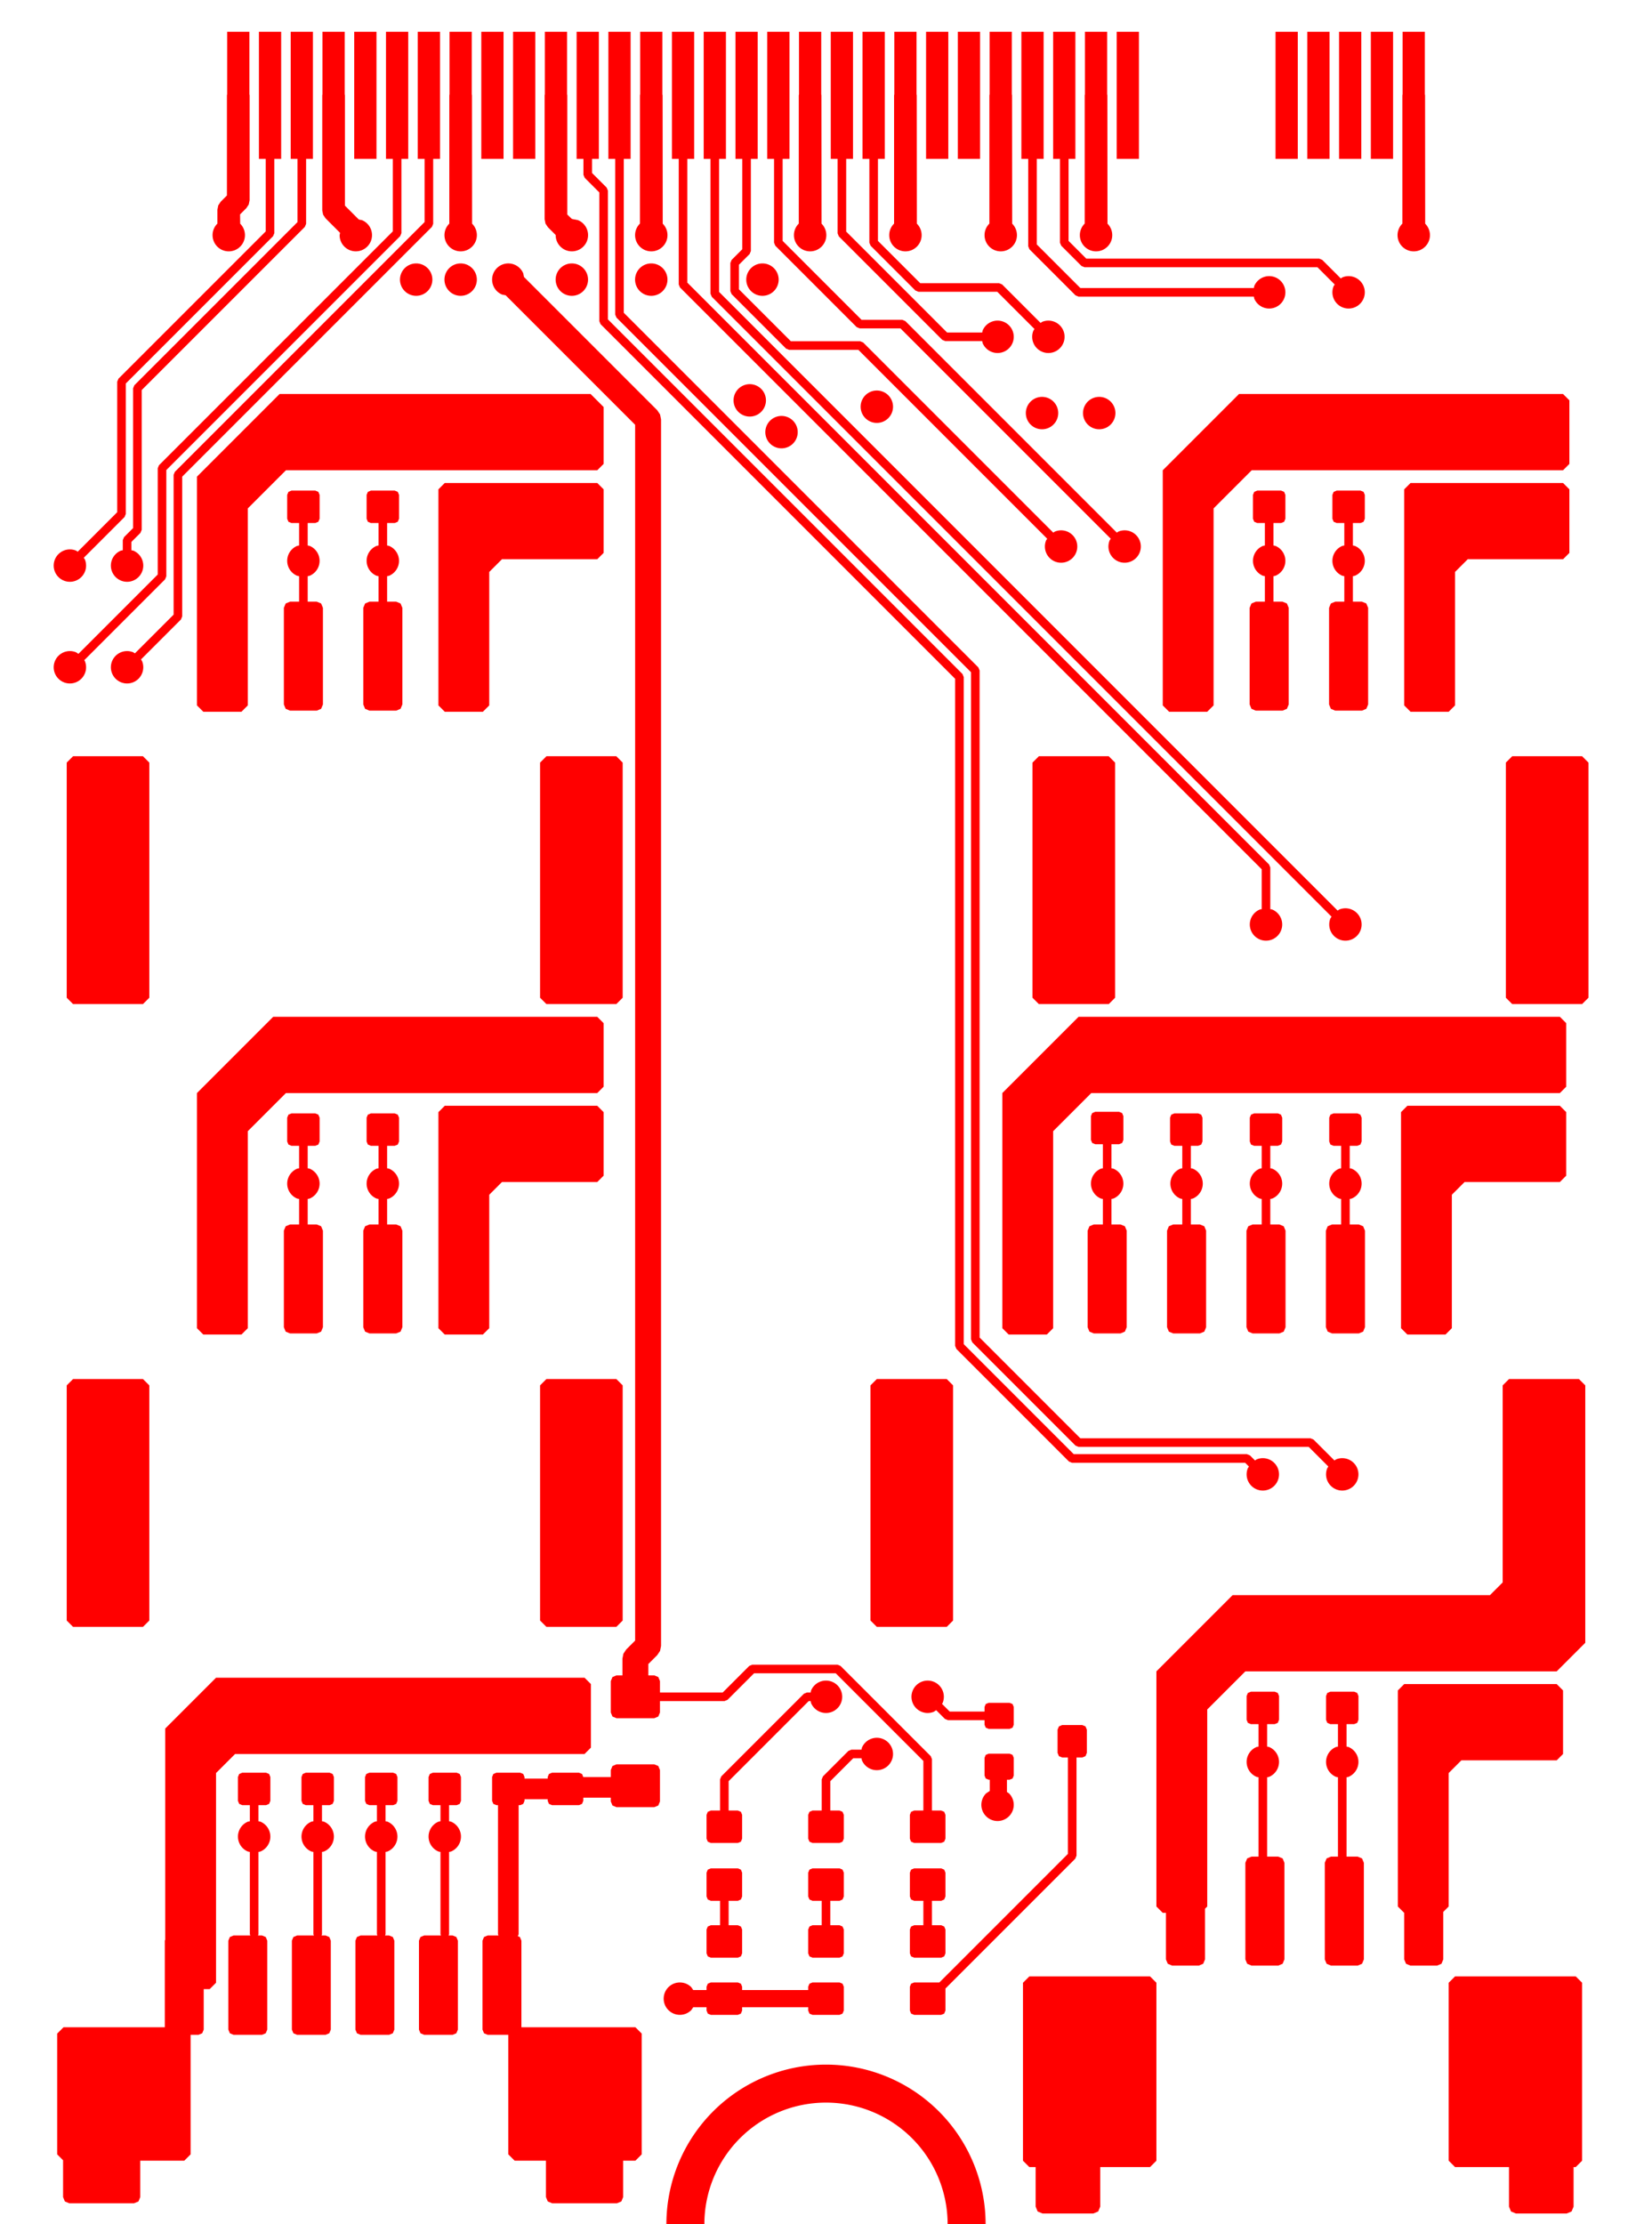 <svg width="26mm" height="35mm" viewBox="0 0 10236220 13779529"  version="1.1" xmlns="http://www.w3.org/2000/svg" xmlns:xlink="http://www.w3.org/1999/xlink">
<desc>
Origin 20708662 43307087 Bound 15590552 29527559 10236220 13779529
</desc>
<g fill-rule="evenodd" fill="rgb(255, 0, 0)" stroke="black" stroke-width="1" transform="translate(0, 13779529) scale(1, -1) translate(-15590552, -29527559)">
<path id="N" d="M 23527699.00 36401707.00 L 23535500.00 36382875.00 L 23535500.00 36235237.00 L 23527699.00 36216405.00 L 23508867.00 36208604.00 L 23461681.00 36208604.00 L 23461681.00 36069464.25 L 23473451.00 36067123.00 A 100354.75 100354.75 0 0 0 23473451.00 35881695.00 L 23461681.00 35879353.75 L 23461681.00 35721422.00 L 23517725.00 35721422.00 L 23544844.00 35710189.00 L 23556077.00 35683070.00 L 23556077.00 35084646.00 L 23544844.00 35057527.00 L 23517725.00 35046294.00 L 23352371.00 35046294.00 L 23325252.00 35057527.00 L 23314019.00 35084646.00 L 23314019.00 35683070.00 L 23325252.00 35710189.00 L 23352371.00 35721422.00 L 23408415.00 35721422.00 L 23408415.00 35879353.75 L 23396645.00 35881695.00 A 100354.75 100354.75 0 0 0 23396645.00 36067123.00 L 23408415.00 36069464.25 L 23408415.00 36208604.00 L 23361229.00 36208604.00 L 23342397.00 36216405.00 L 23334596.00 36235237.00 L 23334596.00 36382875.00 L 23342397.00 36401707.00 L 23361229.00 36409508.00 L 23508867.00 36409508.00 L 23527699.00 36401707.00  z"/>
<path id="N" d="M 19891736.00 42322834.00 L 19849472.00 42322834.00 L 19849472.00 41555976.00 L 23453880.00 37951568.00 L 23461681.00 37932736.00 L 23461681.00 37674860.25 L 23473451.00 37672519.00 A 100354.75 100354.75 0 1 0 23396645.00 37672519.00 L 23408415.00 37674860.25 L 23408415.00 37921705.00 L 19804007.00 41526113.00 L 19796206.00 41544945.00 L 19796206.00 42322834.00 L 19753942.00 42322834.00 L 19753942.00 43110236.00 L 19891736.00 43110236.00 L 19891736.00 42322834.00  z"/>
<path id="N" d="M 19669542.00 32366469.00 L 19679845.00 32341594.00 L 19679845.00 32146594.00 L 19669542.00 32121719.00 L 19644667.00 32111416.00 L 19410455.00 32111416.00 L 19385580.00 32121719.00 L 19375277.00 32146594.00 L 19375277.00 32170331.00 L 19204783.00 32170331.00 L 19204783.00 32150591.00 L 19196982.00 32131759.00 L 19178150.00 32123958.00 L 19010828.00 32123958.00 L 18991996.00 32131759.00 L 18984195.00 32150591.00 L 18984195.00 32160489.00 L 18840610.00 32160489.00 L 18840610.00 32150591.00 L 18832809.00 32131759.00 L 18813977.00 32123958.00 L 18804079.00 32123958.00 L 18804079.00 31323820.00 L 18799304.78 31312293.98 L 18811970.00 31307048.00 L 18821331.00 31284448.00 L 18821331.00 30733268.00 L 18811970.00 30710668.00 L 18789370.00 30701307.00 L 18612206.00 30701307.00 L 18589606.00 30710668.00 L 18580245.00 30733268.00 L 18580245.00 31284448.00 L 18589606.00 31307048.00 L 18612206.00 31316409.00 L 18679306.73 31316409.00 L 18676237.00 31323820.00 L 18676237.00 32123958.00 L 18666339.00 32123958.00 L 18647507.00 32131759.00 L 18639706.00 32150591.00 L 18639706.00 32298229.00 L 18647507.00 32317061.00 L 18666339.00 32324862.00 L 18813977.00 32324862.00 L 18832809.00 32317061.00 L 18840610.00 32298229.00 L 18840610.00 32288331.00 L 18984195.00 32288331.00 L 18984195.00 32298229.00 L 18991996.00 32317061.00 L 19010828.00 32324862.00 L 19178150.00 32324862.00 L 19196982.00 32317061.00 L 19204783.00 32298173.00 L 19375277.00 32298173.00 L 19375277.00 32341594.00 L 19385580.00 32366469.00 L 19410455.00 32376772.00 L 19644667.00 32376772.00 L 19669542.00 32366469.00  z"/>
<path id="N" d="M 24039502.00 40259975.00 L 24047303.00 40241143.00 L 24047303.00 40093505.00 L 24039502.00 40074673.00 L 24020670.00 40066872.00 L 23973483.00 40066872.00 L 23973483.00 39927737.25 L 23985253.00 39925396.00 A 100354.75 100354.75 0 0 0 23985253.00 39739968.00 L 23973483.00 39737626.75 L 23973483.00 39579691.00 L 24029527.00 39579691.00 L 24056646.00 39568458.00 L 24067879.00 39541339.00 L 24067879.00 38942915.00 L 24056646.00 38915796.00 L 24029527.00 38904563.00 L 23864173.00 38904563.00 L 23837054.00 38915796.00 L 23825821.00 38942915.00 L 23825821.00 39541339.00 L 23837054.00 39568458.00 L 23864173.00 39579691.00 L 23920217.00 39579691.00 L 23920217.00 39737626.75 L 23908447.00 39739968.00 A 100354.75 100354.75 0 0 0 23908447.00 39925396.00 L 23920217.00 39927737.25 L 23920217.00 40066872.00 L 23873032.00 40066872.00 L 23854200.00 40074673.00 L 23846399.00 40093505.00 L 23846399.00 40241143.00 L 23854200.00 40259975.00 L 23873032.00 40267776.00 L 24020670.00 40267776.00 L 24039502.00 40259975.00  z"/>
<path id="N" d="M 22253936.00 42322834.00 L 22211672.00 42322834.00 L 22211672.00 41814675.06 L 22321565.94 41704782.00 L 23764748.00 41704782.00 L 23783580.00 41696981.00 L 23898469.25 41582092.38 L 23908448.00 41588760.00 A 100349.83 100349.83 0 1 0 23854137.00 41534449.00 L 23860804.62 41544427.75 L 23753716.96 41651516.00 L 22310534.00 41651516.00 L 22291702.00 41659316.00 L 22166207.00 41784812.00 L 22158406.00 41803644.00 L 22158406.00 42322834.00 L 22116142.00 42322834.00 L 22116142.00 43110236.00 L 22253936.00 43110236.00 L 22253936.00 42322834.00  z"/>
<path id="N" d="M 20930909.00 32402542.00 L 20928567.75 32414312.00 L 20877173.95 32414312.00 L 20735294.00 32272432.95 L 20735294.00 32090610.00 L 20792322.00 32090610.00 L 20811154.00 32082809.00 L 20818955.00 32063977.00 L 20818955.00 31916339.00 L 20811154.00 31897507.00 L 20792322.00 31889706.00 L 20625000.00 31889706.00 L 20606168.00 31897507.00 L 20598367.00 31916339.00 L 20598367.00 32063977.00 L 20606168.00 32082809.00 L 20625000.00 32090610.00 L 20682028.00 32090610.00 L 20682028.00 32283464.00 L 20689829.00 32302296.00 L 20847310.00 32459778.00 L 20866142.00 32467578.00 L 20928567.75 32467578.00 L 20930909.00 32479348.00 A 100354.75 100354.75 0 1 0 20930909.00 32402542.00  z"/>
<path id="N" d="M 20433070.47 40629918.47 m -100354.75 0 a 100354.75 100354.75 0 1 1 200709.51 0a 100354.75 100354.75 0 1 1 -200709.51 0"/>
<path id="N" d="M 17651712.00 32317061.00 L 17659513.00 32298229.00 L 17659513.00 32150591.00 L 17651712.00 32131759.00 L 17632880.00 32123958.00 L 17585689.00 32123958.00 L 17585689.00 32024190.25 L 17597459.00 32021849.00 A 100354.75 100354.75 0 0 0 17597459.00 31836421.00 L 17585688.84 31834079.72 L 17585688.00 31323820.00 L 17582618.05 31316409.00 L 17608267.00 31316409.00 L 17630867.00 31307048.00 L 17640228.00 31284448.00 L 17640228.00 30733268.00 L 17630867.00 30710668.00 L 17608267.00 30701307.00 L 17431103.00 30701307.00 L 17408503.00 30710668.00 L 17399142.00 30733268.00 L 17399142.00 31284448.00 L 17408503.00 31307048.00 L 17431103.00 31316409.00 L 17535491.95 31316409.00 L 17532422.00 31323820.00 L 17532422.84 31834079.78 L 17520653.00 31836421.00 A 100354.75 100354.75 0 0 0 17520653.00 32021849.00 L 17532423.00 32024190.25 L 17532423.00 32123958.00 L 17485242.00 32123958.00 L 17466410.00 32131759.00 L 17458609.00 32150591.00 L 17458609.00 32298229.00 L 17466410.00 32317061.00 L 17485242.00 32324862.00 L 17632880.00 32324862.00 L 17651712.00 32317061.00  z"/>
<path id="N" d="M 18316936.00 42322834.00 L 18274672.00 42322834.00 L 18274672.00 41920372.00 L 18266871.00 41901540.00 L 16719547.00 40354216.00 L 16719547.00 39488190.00 L 16711746.00 39469358.00 L 16463999.13 39221611.13 L 16470667.00 39211632.00 A 100349.83 100349.83 0 1 0 16416356.00 39265943.00 L 16426335.13 39259275.13 L 16666281.00 39499221.00 L 16666281.00 40365247.00 L 16674082.00 40384079.00 L 18221406.00 41931403.00 L 18221406.00 42322834.00 L 18179142.00 42322834.00 L 18179142.00 43110236.00 L 18316936.00 43110236.00 L 18316936.00 42322834.00  z"/>
<path id="N" d="M 18055250.00 40259975.00 L 18063051.00 40241143.00 L 18063051.00 40093505.00 L 18055250.00 40074673.00 L 18036418.00 40066872.00 L 17989238.00 40066872.00 L 17989238.00 39927732.25 L 18001008.00 39925391.00 A 100354.75 100354.75 0 0 0 18001008.00 39739963.00 L 17989238.00 39737621.75 L 17989238.00 39579690.00 L 18045282.00 39579690.00 L 18072401.00 39568457.00 L 18083634.00 39541338.00 L 18083634.00 38942914.00 L 18072401.00 38915795.00 L 18045282.00 38904562.00 L 17879928.00 38904562.00 L 17852809.00 38915795.00 L 17841576.00 38942914.00 L 17841576.00 39541338.00 L 17852809.00 39568457.00 L 17879928.00 39579690.00 L 17935972.00 39579690.00 L 17935972.00 39737621.75 L 17924202.00 39739963.00 A 100354.75 100354.75 0 0 0 17924202.00 39925391.00 L 17935972.00 39927732.25 L 17935972.00 40066872.00 L 17888780.00 40066872.00 L 17869948.00 40074673.00 L 17862147.00 40093505.00 L 17862147.00 40241143.00 L 17869948.00 40259975.00 L 17888780.00 40267776.00 L 18036418.00 40267776.00 L 18055250.00 40259975.00  z"/>
<path id="N" d="M 21072836.00 42322834.00 L 21030572.00 42322834.00 L 21030572.00 41814675.00 L 21292431.00 41552816.00 L 21780905.00 41552816.00 L 21799737.00 41545015.00 L 22038233.34 41306519.44 L 22048212.00 41313187.00 A 100349.83 100349.83 0 1 0 21993901.00 41258876.00 L 22000568.56 41268854.66 L 21769873.97 41499550.00 L 21281400.00 41499550.00 L 21262568.00 41507351.00 L 20985107.00 41784812.00 L 20977306.00 41803644.00 L 20977306.00 42322834.00 L 20935042.00 42322834.00 L 20935042.00 43110236.00 L 21072836.00 43110236.00 L 21072836.00 42322834.00  z"/>
<path id="N" d="M 18045414.00 32317061.00 L 18053215.00 32298229.00 L 18053215.00 32150591.00 L 18045414.00 32131759.00 L 18026582.00 32123958.00 L 17979389.00 32123958.00 L 17979389.00 32024190.25 L 17991159.00 32021849.00 A 100354.75 100354.75 0 0 0 17991159.00 31836421.00 L 17979389.00 31834079.75 L 17979389.00 31323820.00 L 17976319.05 31316409.00 L 18001968.00 31316409.00 L 18024568.00 31307048.00 L 18033929.00 31284448.00 L 18033929.00 30733268.00 L 18024568.00 30710668.00 L 18001968.00 30701307.00 L 17824804.00 30701307.00 L 17802204.00 30710668.00 L 17792843.00 30733268.00 L 17792843.00 31284448.00 L 17802204.00 31307048.00 L 17824804.00 31316409.00 L 17929192.95 31316409.00 L 17926123.00 31323820.00 L 17926123.00 31834079.75 L 17914353.00 31836421.00 A 100354.75 100354.75 0 0 0 17914353.00 32021849.00 L 17926123.00 32024190.25 L 17926123.00 32123958.00 L 17878944.00 32123958.00 L 17860112.00 32131759.00 L 17852311.00 32150591.00 L 17852311.00 32298229.00 L 17860112.00 32317061.00 L 17878944.00 32324862.00 L 18026582.00 32324862.00 L 18045414.00 32317061.00  z"/>
<path id="N" d="M 17332685.00 42322834.00 L 17290421.00 42322834.00 L 17290421.00 41862716.00 L 17282621.00 41843884.00 L 16370136.00 40931399.99 L 16370136.00 40123030.00 L 16362336.00 40104198.00 L 16109669.21 39851532.00 L 16116337.00 39841553.00 A 100349.83 100349.83 0 1 0 16062026.00 39895864.00 L 16072005.00 39889196.21 L 16316870.00 40134061.98 L 16316870.00 40942431.00 L 16324671.00 40961263.00 L 17237155.00 41873747.99 L 17237155.00 42322834.00 L 17194891.00 42322834.00 L 17194891.00 43110236.00 L 17332685.00 43110236.00 L 17332685.00 42322834.00  z"/>
<path id="N" d="M 20615948.00 32756873.00 L 20613606.75 32768643.00 L 20601583.98 32768643.00 L 20105373.00 32272432.98 L 20105373.00 32090610.00 L 20162401.00 32090610.00 L 20181233.00 32082809.00 L 20189034.00 32063977.00 L 20189034.00 31916339.00 L 20181233.00 31897507.00 L 20162401.00 31889706.00 L 19995079.00 31889706.00 L 19976247.00 31897507.00 L 19968446.00 31916339.00 L 19968446.00 32063977.00 L 19976247.00 32082809.00 L 19995079.00 32090610.00 L 20052107.00 32090610.00 L 20052107.00 32283464.00 L 20059908.00 32302296.00 L 20571719.00 32814108.00 L 20590552.00 32821909.00 L 20613606.75 32821909.00 L 20615948.00 32833679.00 A 100354.75 100354.75 0 1 0 20615948.00 32756873.00  z"/>
<path id="N" d="M 21023621.47 40787400.47 m -100354.75 0 a 100354.75 100354.75 0 1 1 200709.51 0a 100354.75 100354.75 0 1 1 -200709.51 0"/>
<path id="N" d="M 20811155.00 31017849.00 L 20818956.00 30999017.00 L 20818956.00 30851379.00 L 20811155.00 30832547.00 L 20792323.00 30824746.00 L 20625001.00 30824746.00 L 20606169.00 30832547.00 L 20598368.00 30851379.00 L 20598368.00 30871931.00 L 20189035.00 30871931.00 L 20189035.00 30851379.00 L 20181234.00 30832547.00 L 20162402.00 30824746.00 L 19995080.00 30824746.00 L 19976248.00 30832547.00 L 19968447.00 30851379.00 L 19968447.00 30871931.00 L 19885932.14 30871931.00 L 19874110.00 30854238.00 A 100353.26 100353.26 0 1 0 19874110.00 30996158.00 L 19885932.14 30978465.00 L 19968447.00 30978465.00 L 19968447.00 30999017.00 L 19976248.00 31017849.00 L 19995080.00 31025650.00 L 20162402.00 31025650.00 L 20181234.00 31017849.00 L 20189035.00 30999017.00 L 20189035.00 30978465.00 L 20598368.00 30978465.00 L 20598368.00 30999017.00 L 20606169.00 31017849.00 L 20625001.00 31025650.00 L 20792323.00 31025650.00 L 20811155.00 31017849.00  z"/>
<path id="N" d="M 19251969.00 32874016.00 L 19251969.00 32480315.00 L 19212599.00 32440945.00 L 17047244.00 32440945.00 L 16929134.00 32322835.00 L 16929134.00 31023622.00 L 16889764.00 30984252.00 L 16852826.00 30984252.00 L 16852826.00 30733268.00 L 16843465.00 30710668.00 L 16820865.00 30701307.00 L 16771654.00 30701307.00 L 16771654.00 29960630.00 L 16732284.00 29921260.00 L 16459611.00 29921260.00 L 16459611.00 29695866.00 L 16448378.00 29668747.00 L 16421259.00 29657514.00 L 16019685.00 29657514.00 L 15992566.00 29668747.00 L 15981333.00 29695866.00 L 15981333.00 29924179.00 L 15944882.00 29960630.00 L 15944882.00 30708661.00 L 15984252.00 30748031.00 L 16611740.00 30748031.00 L 16611740.00 31284448.00 L 16614174.00 31290324.34 L 16614174.00 32598426.00 L 16929134.00 32913386.00 L 19212599.00 32913386.00 L 19251969.00 32874016.00  z"/>
<path id="N" d="M 21864536.00 32435403.00 L 21872025.00 32417324.00 L 21872025.00 32307088.00 L 21864536.00 32289009.00 L 21846457.00 32281520.00 L 21829842.00 32281520.00 L 21829842.00 32205479.02 L 21842614.00 32196945.00 A 100353.26 100353.26 0 1 0 21700694.00 32196945.00 L 21723308.00 32212055.27 L 21723308.00 32281520.00 L 21716537.00 32281520.00 L 21698458.00 32289009.00 L 21690969.00 32307088.00 L 21690969.00 32417324.00 L 21698458.00 32435403.00 L 21716537.00 32442892.00 L 21846457.00 32442892.00 L 21864536.00 32435403.00  z"/>
<path id="N" d="M 17135836.00 42723322.11 L 17137186.00 42716535.00 L 17137186.00 42066938.00 L 17131839.00 42040055.00 L 17116611.00 42017266.00 L 17078122.00 41978777.00 L 17078835.00 41921354.00 A 100353.26 100353.26 0 1 0 16937628.00 41921830.41 L 16937628.00 42007874.00 L 16942975.00 42034757.00 L 16958203.00 42057546.00 L 16996692.00 42096035.00 L 16996692.00 42716535.00 L 16998042.00 42723322.11 L 16998042.00 43110236.00 L 17135836.00 43110236.00 L 17135836.00 42723322.11  z"/>
<path id="N" d="M 17726385.00 42723322.11 L 17727735.00 42716535.00 L 17727735.00 42033260.00 L 17813964.44 41947030.56 L 17833679.00 41943109.00 A 100354.75 100354.75 0 1 0 17694923.00 41850395.00 L 17697741.71 41864565.29 L 17607816.00 41954491.00 L 17592588.00 41977280.00 L 17587241.00 42004163.00 L 17587241.00 42716535.00 L 17588591.00 42723322.11 L 17588591.00 43110236.00 L 17726385.00 43110236.00 L 17726385.00 42723322.11  z"/>
<path id="N" d="M 25374027.00 34763779.00 L 25413393.00 34724408.00 L 25413396.00 33129930.00 L 25236222.00 32952756.00 L 23307088.00 32952756.00 L 23070868.00 32716536.00 L 23070868.00 31496063.00 L 23057090.00 31482285.00 L 23057090.00 31168331.00 L 23045857.00 31141212.00 L 23018738.00 31129979.00 L 22853384.00 31129979.00 L 22826265.00 31141212.00 L 22815032.00 31168331.00 L 22815032.00 31456693.00 L 22795277.00 31456693.00 L 22755907.00 31496063.00 L 22755906.00 32952754.00 L 23228349.00 33425197.00 L 24822842.00 33425196.00 L 24901583.00 33503937.00 L 24901582.00 34724410.00 L 24940952.00 34763780.00 L 25374027.00 34763779.00  z"/>
<path id="N" d="M 19104336.00 42723322.11 L 19105686.00 42716535.00 L 19105686.00 41977919.00 L 19133865.00 41950749.00 L 19172268.00 41943110.00 A 100354.75 100354.75 0 1 0 19033679.41 41851237.59 L 18985767.00 41899150.00 L 18970539.00 41921939.00 L 18965192.00 41948822.00 L 18965192.00 42716535.00 L 18966542.00 42723322.11 L 18966542.00 43110236.00 L 19104336.00 43110236.00 L 19104336.00 42723322.11  z"/>
<path id="N" d="M 20679136.00 42723322.11 L 20680486.00 42716535.00 L 20681190.00 41921354.00 A 100353.26 100353.26 0 1 0 20539992.00 41921836.43 L 20539992.00 42716535.00 L 20541342.00 42723322.11 L 20541342.00 43110236.00 L 20679136.00 43110236.00 L 20679136.00 42723322.11  z"/>
<path id="N" d="M 19694886.00 42723322.11 L 19696236.00 42716535.00 L 19696940.00 41921354.00 A 100353.26 100353.26 0 1 0 19555742.00 41921836.43 L 19555742.00 42716535.00 L 19557092.00 42723322.11 L 19557092.00 43110236.00 L 19694886.00 43110236.00 L 19694886.00 42723322.11  z"/>
<path id="N" d="M 18513786.00 42723322.11 L 18515136.00 42716535.00 L 18515840.00 41921354.00 A 100353.26 100353.26 0 1 0 18374642.00 41921836.43 L 18374642.00 42716535.00 L 18375992.00 42723322.11 L 18375992.00 43110236.00 L 18513786.00 43110236.00 L 18513786.00 42723322.11  z"/>
<path id="N" d="M 22450786.00 42723322.11 L 22452136.00 42716535.00 L 22452840.00 41921354.00 A 100353.26 100353.26 0 1 0 22311642.00 41921836.43 L 22311642.00 42716535.00 L 22312992.00 42723322.11 L 22312992.00 43110236.00 L 22450786.00 43110236.00 L 22450786.00 42723322.11  z"/>
<path id="N" d="M 21860236.00 42723322.11 L 21861586.00 42716535.00 L 21862290.00 41921354.00 A 100353.26 100353.26 0 1 0 21721092.00 41921836.43 L 21721092.00 42716535.00 L 21722442.00 42723322.11 L 21722442.00 43110236.00 L 21860236.00 43110236.00 L 21860236.00 42723322.11  z"/>
<path id="N" d="M 21269686.00 42723322.11 L 21271036.00 42716535.00 L 21271740.00 41921354.00 A 100353.26 100353.26 0 1 0 21130542.00 41921836.43 L 21130542.00 42716535.00 L 21131892.00 42723322.11 L 21131892.00 43110236.00 L 21269686.00 43110236.00 L 21269686.00 42723322.11  z"/>
<path id="N" d="M 24419286.00 42723322.11 L 24420636.00 42716535.00 L 24421340.00 41921354.00 A 100353.26 100353.26 0 1 0 24280142.00 41921836.43 L 24280142.00 42716535.00 L 24281492.00 42723322.11 L 24281492.00 43110236.00 L 24419286.00 43110236.00 L 24419286.00 42723322.11  z"/>
<path id="N" d="M 19566930.00 30708661.00 L 19566930.00 29960630.00 L 19527560.00 29921260.00 L 19451738.00 29921260.00 L 19451738.00 29695866.00 L 19440505.00 29668747.00 L 19413386.00 29657514.00 L 19011812.00 29657514.00 L 18984693.00 29668747.00 L 18973460.00 29695866.00 L 18973460.00 29921260.00 L 18779528.00 29921260.00 L 18740158.00 29960630.00 L 18740158.00 30708661.00 L 18779528.00 30748031.00 L 19527560.00 30748031.00 L 19566930.00 30708661.00  z"/>
<path id="N" d="M 20314959.47 41574802.47 m -100354.75 0 a 100354.75 100354.75 0 1 1 200709.51 0a 100354.75 100354.75 0 1 1 -200709.51 0"/>
<path id="N" d="M 25354349.00 31062975.00 L 25393704.00 31023620.00 L 25393700.00 29921263.00 L 25354334.00 29881892.00 L 25340879.00 29881891.98 L 25340879.00 29636834.00 L 25328398.00 29606701.00 L 25298265.00 29594220.00 L 24983305.00 29594220.00 L 24953172.00 29606701.00 L 24940691.00 29636834.00 L 24940691.00 29881891.45 L 24606300.00 29881891.00 L 24566930.00 29921260.00 L 24566931.00 31023623.00 L 24606301.00 31062992.00 L 25354349.00 31062975.00  z"/>
<path id="N" d="M 22755905.00 31023623.00 L 22755906.00 29921260.00 L 22716536.00 29881891.00 L 22407809.00 29881891.41 L 22407809.00 29636834.00 L 22395328.00 29606701.00 L 22365195.00 29594220.00 L 22050235.00 29594220.00 L 22020102.00 29606701.00 L 22007621.00 29636834.00 L 22007621.00 29881891.95 L 21968502.00 29881892.00 L 21929136.00 29921263.00 L 21929132.00 31023620.00 L 21968487.00 31062975.00 L 22716535.00 31062992.00 L 22755905.00 31023623.00  z"/>
<path id="N" d="M 19625978.47 41574802.47 m -100354.75 0 a 100354.75 100354.75 0 1 1 200709.51 0a 100354.75 100354.75 0 1 1 -200709.51 0"/>
<path id="N" d="M 19133863.47 41574804.47 m -100354.75 0 a 100354.75 100354.75 0 1 1 200709.51 0a 100354.75 100354.75 0 1 1 -200709.51 0"/>
<path id="N" d="M 18444878.47 41574802.47 m -100354.75 0 a 100354.75 100354.75 0 1 1 200709.51 0a 100354.75 100354.75 0 1 1 -200709.51 0"/>
<path id="N" d="M 18169288.47 41574802.47 m -100354.75 0 a 100354.75 100354.75 0 1 1 200709.51 0a 100354.75 100354.75 0 1 1 -200709.51 0"/>
<path id="N" d="M 19291336.00 37007871.00 L 19330707.00 36968501.00 L 19330708.00 36574801.00 L 19291338.00 36535431.00 L 17362204.00 36535431.00 L 17125984.00 36299211.00 L 17125984.00 35078738.00 L 17086614.00 35039368.00 L 16850393.00 35039368.00 L 16811023.00 35078738.00 L 16811022.00 36535429.00 L 17283465.00 37007872.00 L 19291336.00 37007871.00  z"/>
<path id="N" d="M 19250132.00 40866140.00 L 19330715.00 40785557.00 L 19330716.00 40433070.00 L 19291346.00 40393700.00 L 17362212.00 40393700.00 L 17125992.00 40157480.00 L 17125992.00 38937007.00 L 17086622.00 38897637.00 L 16850401.00 38897637.00 L 16811031.00 38937007.00 L 16811029.00 40354336.00 L 17322834.00 40866141.00 L 19250132.00 40866140.00  z"/>
<path id="N" d="M 25255914.00 37007870.00 L 25295284.00 36968502.00 L 25295284.00 36574801.00 L 25255915.00 36535431.00 L 22352372.00 36535432.00 L 22116152.00 36299212.00 L 22116152.00 35078739.00 L 22076782.00 35039369.00 L 21840561.00 35039369.00 L 21801191.00 35078739.00 L 21801190.00 36535430.00 L 22273633.00 37007873.00 L 25255914.00 37007870.00  z"/>
<path id="N" d="M 25275589.00 40866141.00 L 25314960.00 40826771.00 L 25314961.00 40433071.00 L 25275591.00 40393701.00 L 23346457.00 40393701.00 L 23110237.00 40157481.00 L 23110237.00 38937008.00 L 23070867.00 38897638.00 L 22834646.00 38897638.00 L 22795276.00 38937008.00 L 22795275.00 40393699.00 L 23267718.00 40866142.00 L 25275589.00 40866141.00  z"/>
<path id="N" d="M 25393703.00 38622048.00 L 25433069.00 38582677.00 L 25433073.00 37125986.00 L 25393705.00 37086618.00 L 24960628.00 37086616.00 L 24921259.00 37125987.00 L 24921258.00 38582679.00 L 24960628.00 38622049.00 L 25393703.00 38622048.00  z"/>
<path id="N" d="M 16476380.00 34763778.00 L 16515746.00 34724407.00 L 16515750.00 33267716.00 L 16476382.00 33228348.00 L 16043305.00 33228346.00 L 16003936.00 33267717.00 L 16003935.00 34724409.00 L 16043305.00 34763779.00 L 16476380.00 34763778.00  z"/>
<path id="N" d="M 22460633.00 38622048.00 L 22499999.00 38582677.00 L 22500003.00 37125986.00 L 22460635.00 37086618.00 L 22027558.00 37086616.00 L 21988189.00 37125987.00 L 21988188.00 38582679.00 L 22027558.00 38622049.00 L 22460633.00 38622048.00  z"/>
<path id="N" d="M 19409450.00 34763778.00 L 19448816.00 34724407.00 L 19448820.00 33267716.00 L 19409452.00 33228348.00 L 18976375.00 33228346.00 L 18937006.00 33267717.00 L 18937005.00 34724409.00 L 18976375.00 34763779.00 L 19409450.00 34763778.00  z"/>
<path id="N" d="M 19409458.00 38622047.00 L 19448824.00 38582676.00 L 19448828.00 37125985.00 L 19409460.00 37086617.00 L 18976383.00 37086615.00 L 18937014.00 37125986.00 L 18937013.00 38582678.00 L 18976383.00 38622048.00 L 19409458.00 38622047.00  z"/>
<path id="N" d="M 16476388.00 38622047.00 L 16515754.00 38582676.00 L 16515758.00 37125985.00 L 16476390.00 37086617.00 L 16043313.00 37086615.00 L 16003944.00 37125986.00 L 16003943.00 38582678.00 L 16043313.00 38622048.00 L 16476388.00 38622047.00  z"/>
<path id="N" d="M 21456705.00 34763779.00 L 21496071.00 34724408.00 L 21496075.00 33267717.00 L 21456707.00 33228349.00 L 21023630.00 33228347.00 L 20984261.00 33267718.00 L 20984260.00 34724410.00 L 21023630.00 34763780.00 L 21456705.00 34763779.00  z"/>
<path id="N" d="M 24019825.00 36401707.00 L 24027626.00 36382875.00 L 24027626.00 36235237.00 L 24019825.00 36216405.00 L 24000993.00 36208604.00 L 23953807.00 36208604.00 L 23953807.00 36069465.25 L 23965577.00 36067124.00 A 100354.75 100354.75 0 0 0 23965577.00 35881696.00 L 23953807.00 35879354.75 L 23953807.00 35721422.00 L 24009851.00 35721422.00 L 24036970.00 35710189.00 L 24048203.00 35683070.00 L 24048203.00 35084646.00 L 24036970.00 35057527.00 L 24009851.00 35046294.00 L 23844497.00 35046294.00 L 23817378.00 35057527.00 L 23806145.00 35084646.00 L 23806145.00 35683070.00 L 23817378.00 35710189.00 L 23844497.00 35721422.00 L 23900541.00 35721422.00 L 23900541.00 35879354.75 L 23888771.00 35881696.00 A 100354.75 100354.75 0 0 0 23888771.00 36067124.00 L 23900541.00 36069465.25 L 23900541.00 36208604.00 L 23853355.00 36208604.00 L 23834523.00 36216405.00 L 23826722.00 36235237.00 L 23826722.00 36382875.00 L 23834523.00 36401707.00 L 23853355.00 36409508.00 L 24000993.00 36409508.00 L 24019825.00 36401707.00  z"/>
<path id="N" d="M 20088586.00 42322834.00 L 20046322.00 42322834.00 L 20046322.00 41498321.00 L 23878792.46 37665851.52 L 23888771.00 37672519.00 A 100349.83 100349.83 0 1 0 23834460.00 37618208.00 L 23841127.48 37628186.54 L 20000857.00 41468458.00 L 19993056.00 41487290.00 L 19993056.00 42322834.00 L 19950792.00 42322834.00 L 19950792.00 43110236.00 L 20088586.00 43110236.00 L 20088586.00 42322834.00  z"/>
<path id="N" d="M 23508006.00 32819030.00 L 23515807.00 32800198.00 L 23515807.00 32652560.00 L 23508006.00 32633728.00 L 23489174.00 32625927.00 L 23441988.00 32625927.00 L 23441988.00 32486789.25 L 23453758.00 32484448.00 A 100354.75 100354.75 0 0 0 23453758.00 32299020.00 L 23441988.00 32296678.75 L 23441988.00 31805107.00 L 23510864.00 31805107.00 L 23537983.00 31793874.00 L 23549216.00 31766755.00 L 23549216.00 31168331.00 L 23537983.00 31141212.00 L 23510864.00 31129979.00 L 23345510.00 31129979.00 L 23318391.00 31141212.00 L 23307158.00 31168331.00 L 23307158.00 31766755.00 L 23318391.00 31793874.00 L 23345510.00 31805107.00 L 23388722.00 31805107.00 L 23388722.00 32296678.75 L 23376952.00 32299020.00 A 100354.75 100354.75 0 0 0 23376952.00 32484448.00 L 23388722.00 32486789.25 L 23388722.00 32625927.00 L 23341536.00 32625927.00 L 23322704.00 32633728.00 L 23314903.00 32652560.00 L 23314903.00 32800198.00 L 23322704.00 32819030.00 L 23341536.00 32826831.00 L 23489174.00 32826831.00 L 23508006.00 32819030.00  z"/>
<path id="N" d="M 19301186.00 42322834.00 L 19258922.00 42322834.00 L 19258922.00 42235436.00 L 19349541.00 42144817.00 L 19357342.00 42125985.00 L 19357342.00 41328524.00 L 21554266.00 39131600.00 L 21562067.00 39112768.00 L 21562067.00 34980107.01 L 22243891.99 34298283.00 L 23316934.00 34298283.00 L 23335766.00 34290482.00 L 23366973.06 34259275.25 L 23376952.00 34265943.00 A 100349.83 100349.83 0 1 0 23322641.00 34211632.00 L 23329308.75 34221610.94 L 23305902.92 34245017.00 L 22232860.00 34245017.00 L 22214027.00 34252818.00 L 21516602.00 34950244.00 L 21508801.00 34969076.00 L 21508801.00 39101737.00 L 19311877.00 41298661.00 L 19304076.00 41317493.00 L 19304076.00 42114954.00 L 19213457.00 42205573.00 L 19205656.00 42224405.00 L 19205656.00 42322834.00 L 19163392.00 42322834.00 L 19163392.00 43110236.00 L 19301186.00 43110236.00 L 19301186.00 42322834.00  z"/>
<path id="N" d="M 17258010.00 32317061.00 L 17265811.00 32298229.00 L 17265811.00 32150591.00 L 17258010.00 32131759.00 L 17239178.00 32123958.00 L 17191990.00 32123958.00 L 17191990.00 32024190.25 L 17203760.00 32021849.00 A 100354.75 100354.75 0 0 0 17203760.00 31836421.00 L 17191989.53 31834079.66 L 17191987.00 31323820.00 L 17188917.05 31316409.00 L 17214566.00 31316409.00 L 17237166.00 31307048.00 L 17246527.00 31284448.00 L 17246527.00 30733268.00 L 17237166.00 30710668.00 L 17214566.00 30701307.00 L 17037402.00 30701307.00 L 17014802.00 30710668.00 L 17005441.00 30733268.00 L 17005441.00 31284448.00 L 17014802.00 31307048.00 L 17037402.00 31316409.00 L 17141790.95 31316409.00 L 17138721.00 31323820.00 L 17138723.53 31834079.84 L 17126954.00 31836421.00 A 100354.75 100354.75 0 0 0 17126954.00 32021849.00 L 17138724.00 32024190.25 L 17138724.00 32123958.00 L 17091540.00 32123958.00 L 17072708.00 32131759.00 L 17064907.00 32150591.00 L 17064907.00 32298229.00 L 17072708.00 32317061.00 L 17091540.00 32324862.00 L 17239178.00 32324862.00 L 17258010.00 32317061.00  z"/>
<path id="N" d="M 18120086.00 42322834.00 L 18077822.00 42322834.00 L 18077822.00 41862717.00 L 18070021.00 41843884.00 L 16621121.00 40394984.99 L 16621121.00 39736724.00 L 16613320.00 39717891.00 L 16112623.59 39217195.47 L 16116341.00 39211632.00 A 100349.83 100349.83 0 1 0 16062030.00 39265943.00 L 16076424.64 39256324.76 L 16567855.00 39747755.99 L 16567855.00 40406016.00 L 16575656.00 40424848.00 L 18024556.00 41873748.99 L 18024556.00 42322834.00 L 17982292.00 42322834.00 L 17982292.00 43110236.00 L 18120086.00 43110236.00 L 18120086.00 42322834.00  z"/>
<path id="N" d="M 20181233.00 31724541.00 L 20189034.00 31705709.00 L 20189034.00 31558071.00 L 20181233.00 31539239.00 L 20162401.00 31531438.00 L 20105373.00 31531438.00 L 20105373.00 31379980.00 L 20162402.00 31379980.00 L 20181234.00 31372179.00 L 20189035.00 31353347.00 L 20189035.00 31205709.00 L 20181234.00 31186877.00 L 20162402.00 31179076.00 L 19995080.00 31179076.00 L 19976248.00 31186877.00 L 19968447.00 31205709.00 L 19968447.00 31353347.00 L 19976248.00 31372179.00 L 19995080.00 31379980.00 L 20052107.00 31379980.00 L 20052107.00 31531438.00 L 19995079.00 31531438.00 L 19976247.00 31539239.00 L 19968446.00 31558071.00 L 19968446.00 31705709.00 L 19976247.00 31724541.00 L 19995079.00 31732342.00 L 20162401.00 31732342.00 L 20181233.00 31724541.00  z"/>
<path id="N" d="M 18055248.00 36401706.00 L 18063049.00 36382874.00 L 18063049.00 36235236.00 L 18055248.00 36216404.00 L 18036416.00 36208603.00 L 17989230.00 36208603.00 L 17989230.00 36069464.25 L 18001000.00 36067123.00 A 100354.75 100354.75 0 0 0 18001000.00 35881695.00 L 17989230.00 35879353.75 L 17989230.00 35721421.00 L 18045274.00 35721421.00 L 18072393.00 35710188.00 L 18083626.00 35683069.00 L 18083626.00 35084645.00 L 18072393.00 35057526.00 L 18045274.00 35046293.00 L 17879920.00 35046293.00 L 17852801.00 35057526.00 L 17841568.00 35084645.00 L 17841568.00 35683069.00 L 17852801.00 35710188.00 L 17879920.00 35721421.00 L 17935964.00 35721421.00 L 17935964.00 35879353.75 L 17924194.00 35881695.00 A 100354.75 100354.75 0 0 0 17924194.00 36067123.00 L 17935964.00 36069464.25 L 17935964.00 36208603.00 L 17888778.00 36208603.00 L 17869946.00 36216404.00 L 17862145.00 36235236.00 L 17862145.00 36382874.00 L 17869946.00 36401706.00 L 17888778.00 36409507.00 L 18036416.00 36409507.00 L 18055248.00 36401706.00  z"/>
<path id="N" d="M 22401573.47 40748030.47 m -100354.75 0 a 100354.75 100354.75 0 1 1 200709.51 0a 100354.75 100354.75 0 1 1 -200709.51 0"/>
<path id="N" d="M 21441075.00 31724541.00 L 21448876.00 31705709.00 L 21448876.00 31558071.00 L 21441075.00 31539239.00 L 21422243.00 31531438.00 L 21365215.00 31531438.00 L 21365215.00 31379980.00 L 21422244.00 31379980.00 L 21441076.00 31372179.00 L 21448877.00 31353347.00 L 21448877.00 31205709.00 L 21441076.00 31186877.00 L 21422244.00 31179076.00 L 21254922.00 31179076.00 L 21236090.00 31186877.00 L 21228289.00 31205709.00 L 21228289.00 31353347.00 L 21236090.00 31372179.00 L 21254922.00 31379980.00 L 21311949.00 31379980.00 L 21311949.00 31531438.00 L 21254921.00 31531438.00 L 21236089.00 31539239.00 L 21228288.00 31558071.00 L 21228288.00 31705709.00 L 21236089.00 31724541.00 L 21254921.00 31732342.00 L 21422243.00 31732342.00 L 21441075.00 31724541.00  z"/>
<path id="N" d="M 17563122.00 36401706.00 L 17570923.00 36382874.00 L 17570923.00 36235236.00 L 17563122.00 36216404.00 L 17544290.00 36208603.00 L 17497104.00 36208603.00 L 17497104.00 36069464.25 L 17508874.00 36067123.00 A 100354.75 100354.75 0 0 0 17508874.00 35881695.00 L 17497104.00 35879353.75 L 17497104.00 35721421.00 L 17553148.00 35721421.00 L 17580267.00 35710188.00 L 17591500.00 35683069.00 L 17591500.00 35084645.00 L 17580267.00 35057526.00 L 17553148.00 35046293.00 L 17387794.00 35046293.00 L 17360675.00 35057526.00 L 17349442.00 35084645.00 L 17349442.00 35683069.00 L 17360675.00 35710188.00 L 17387794.00 35721421.00 L 17443838.00 35721421.00 L 17443838.00 35879353.75 L 17432068.00 35881695.00 A 100354.75 100354.75 0 0 0 17432068.00 36067123.00 L 17443838.00 36069464.25 L 17443838.00 36208603.00 L 17396652.00 36208603.00 L 17377820.00 36216404.00 L 17370019.00 36235236.00 L 17370019.00 36382874.00 L 17377820.00 36401706.00 L 17396652.00 36409507.00 L 17544290.00 36409507.00 L 17563122.00 36401706.00  z"/>
<path id="N" d="M 22047243.47 40748030.47 m -100354.75 0 a 100354.75 100354.75 0 1 1 200709.51 0a 100354.75 100354.75 0 1 1 -200709.51 0"/>
<path id="N" d="M 18439106.00 32317061.00 L 18446907.00 32298229.00 L 18446907.00 32150591.00 L 18439106.00 32131759.00 L 18420274.00 32123958.00 L 18373088.00 32123958.00 L 18373088.00 32024190.25 L 18384858.00 32021849.00 A 100354.75 100354.75 0 0 0 18384858.00 31836421.00 L 18373088.31 31834079.81 L 18373090.00 31323820.00 L 18370020.05 31316409.00 L 18395669.00 31316409.00 L 18418269.00 31307048.00 L 18427630.00 31284448.00 L 18427630.00 30733268.00 L 18418269.00 30710668.00 L 18395669.00 30701307.00 L 18218505.00 30701307.00 L 18195905.00 30710668.00 L 18186544.00 30733268.00 L 18186544.00 31284448.00 L 18195905.00 31307048.00 L 18218505.00 31316409.00 L 18322893.95 31316409.00 L 18319824.00 31323820.00 L 18319822.31 31834079.69 L 18308052.00 31836421.00 A 100354.75 100354.75 0 0 0 18308052.00 32021849.00 L 18319822.00 32024190.25 L 18319822.00 32123958.00 L 18272636.00 32123958.00 L 18253804.00 32131759.00 L 18246003.00 32150591.00 L 18246003.00 32298229.00 L 18253804.00 32317061.00 L 18272636.00 32324862.00 L 18420274.00 32324862.00 L 18439106.00 32317061.00  z"/>
<path id="N" d="M 17529535.00 42322834.00 L 17487271.00 42322834.00 L 17487271.00 41920371.00 L 17479470.00 41901539.00 L 16468562.00 40890631.00 L 16468562.00 40024606.00 L 16460762.00 40005774.00 L 16404586.00 39949598.88 L 16404586.00 39898203.25 L 16416356.00 39895862.00 A 100354.75 100354.75 0 1 0 16339550.00 39895862.00 L 16351320.00 39898203.25 L 16351320.00 39960630.00 L 16359121.00 39979462.00 L 16415296.00 40035637.88 L 16415296.00 40901662.00 L 16423097.00 40920494.00 L 17434005.00 41931402.00 L 17434005.00 42322834.00 L 17391741.00 42322834.00 L 17391741.00 43110236.00 L 17529535.00 43110236.00 L 17529535.00 42322834.00  z"/>
<path id="N" d="M 23033596.00 36401707.00 L 23041397.00 36382875.00 L 23041397.00 36235237.00 L 23033596.00 36216405.00 L 23014764.00 36208604.00 L 22969555.00 36208604.00 L 22969555.00 36069464.25 L 22981325.00 36067123.00 A 100354.75 100354.75 0 0 0 22981325.00 35881695.00 L 22969555.00 35879353.75 L 22969555.00 35721422.00 L 23025599.00 35721422.00 L 23052718.00 35710189.00 L 23063951.00 35683070.00 L 23063951.00 35084646.00 L 23052718.00 35057527.00 L 23025599.00 35046294.00 L 22860245.00 35046294.00 L 22833126.00 35057527.00 L 22821893.00 35084646.00 L 22821893.00 35683070.00 L 22833126.00 35710189.00 L 22860245.00 35721422.00 L 22916289.00 35721422.00 L 22916289.00 35879353.75 L 22904519.00 35881695.00 A 100354.75 100354.75 0 0 0 22904519.00 36067123.00 L 22916289.00 36069464.25 L 22916289.00 36208604.00 L 22867126.00 36208604.00 L 22848294.00 36216405.00 L 22840493.00 36235237.00 L 22840493.00 36382875.00 L 22848294.00 36401707.00 L 22867126.00 36409508.00 L 23014764.00 36409508.00 L 23033596.00 36401707.00  z"/>
<path id="N" d="M 20482286.00 42322834.00 L 20440022.00 42322834.00 L 20440022.00 41814675.00 L 20928851.00 41325846.00 L 21181103.00 41325846.00 L 21199935.00 41318045.00 L 22510674.44 40007306.51 L 22520653.00 40013974.00 A 100349.83 100349.83 0 1 0 22466342.00 39959663.00 L 22473009.49 39969641.56 L 21170071.99 41272580.00 L 20917820.00 41272580.00 L 20898988.00 41280381.00 L 20394557.00 41784812.00 L 20386756.00 41803644.00 L 20386756.00 42322834.00 L 20344492.00 42322834.00 L 20344492.00 43110236.00 L 20482286.00 43110236.00 L 20482286.00 42322834.00  z"/>
<path id="N" d="M 22543447.00 36411549.00 L 22551248.00 36392717.00 L 22551248.00 36245079.00 L 22543447.00 36226247.00 L 22524615.00 36218446.00 L 22477429.00 36218446.00 L 22477429.00 36069465.25 L 22489199.00 36067124.00 A 100354.75 100354.75 0 0 0 22489199.00 35881696.00 L 22477429.00 35879354.75 L 22477429.00 35721422.00 L 22533473.00 35721422.00 L 22560592.00 35710189.00 L 22571825.00 35683070.00 L 22571825.00 35084646.00 L 22560592.00 35057527.00 L 22533473.00 35046294.00 L 22368119.00 35046294.00 L 22341000.00 35057527.00 L 22329767.00 35084646.00 L 22329767.00 35683070.00 L 22341000.00 35710189.00 L 22368119.00 35721422.00 L 22424163.00 35721422.00 L 22424163.00 35879354.75 L 22412393.00 35881696.00 A 100354.75 100354.75 0 0 0 22412393.00 36067124.00 L 22424163.00 36069465.25 L 22424163.00 36218446.00 L 22376977.00 36218446.00 L 22358145.00 36226247.00 L 22350344.00 36245079.00 L 22350344.00 36392717.00 L 22358145.00 36411549.00 L 22376977.00 36419350.00 L 22524615.00 36419350.00 L 22543447.00 36411549.00  z"/>
<path id="N" d="M 20285436.00 42322834.00 L 20243172.00 42322834.00 L 20243172.00 41751967.00 L 20235371.00 41733134.00 L 20169349.00 41667112.89 L 20169349.00 41514489.02 L 20490867.98 41192971.00 L 20920277.00 41192971.00 L 20939109.00 41185170.00 L 22116973.44 40007306.51 L 22126952.00 40013974.00 A 100349.83 100349.83 0 1 0 22072641.00 39959663.00 L 22079308.49 39969641.56 L 20909245.99 41139705.00 L 20479836.00 41139705.00 L 20461004.00 41147505.00 L 20123884.00 41484626.00 L 20116083.00 41503458.00 L 20116083.00 41678144.00 L 20123884.00 41696976.00 L 20189906.00 41762998.89 L 20189906.00 42322834.00 L 20147642.00 42322834.00 L 20147642.00 43110236.00 L 20285436.00 43110236.00 L 20285436.00 42322834.00  z"/>
<path id="N" d="M 24000132.00 32819030.00 L 24007933.00 32800198.00 L 24007933.00 32652560.00 L 24000132.00 32633728.00 L 23981300.00 32625927.00 L 23934114.00 32625927.00 L 23934114.00 32486790.25 L 23945884.00 32484449.00 A 100354.75 100354.75 0 0 0 23945884.00 32299021.00 L 23934114.00 32296679.75 L 23934114.00 31805107.00 L 24002990.00 31805107.00 L 24030109.00 31793874.00 L 24041342.00 31766755.00 L 24041342.00 31168331.00 L 24030109.00 31141212.00 L 24002990.00 31129979.00 L 23837636.00 31129979.00 L 23810517.00 31141212.00 L 23799284.00 31168331.00 L 23799284.00 31766755.00 L 23810517.00 31793874.00 L 23837636.00 31805107.00 L 23880848.00 31805107.00 L 23880848.00 32296679.75 L 23869078.00 32299021.00 A 100354.75 100354.75 0 0 0 23869078.00 32484449.00 L 23880848.00 32486790.25 L 23880848.00 32625927.00 L 23833662.00 32625927.00 L 23814830.00 32633728.00 L 23807029.00 32652560.00 L 23807029.00 32800198.00 L 23814830.00 32819030.00 L 23833662.00 32826831.00 L 23981300.00 32826831.00 L 24000132.00 32819030.00  z"/>
<path id="N" d="M 19498036.00 42322834.00 L 19455772.00 42322834.00 L 19455772.00 41369296.00 L 21652696.00 39172372.00 L 21660497.00 39153540.00 L 21660497.00 35020879.01 L 22284663.99 34396713.00 L 23710630.00 34396713.00 L 23729462.00 34388912.00 L 23859099.27 34259275.39 L 23869078.00 34265943.00 A 100349.83 100349.83 0 1 0 23814767.00 34211632.00 L 23821434.61 34221610.73 L 23699598.96 34343447.00 L 22273632.00 34343447.00 L 22254800.00 34351247.00 L 21615032.00 34991016.00 L 21607231.00 35009848.00 L 21607231.00 39142509.00 L 19410307.00 41339433.00 L 19402506.00 41358265.00 L 19402506.00 42322834.00 L 19360242.00 42322834.00 L 19360242.00 43110236.00 L 19498036.00 43110236.00 L 19498036.00 42322834.00  z"/>
<path id="N" d="M 20811154.00 31724541.00 L 20818955.00 31705709.00 L 20818955.00 31558071.00 L 20811154.00 31539239.00 L 20792322.00 31531438.00 L 20735294.00 31531438.00 L 20735294.00 31379980.00 L 20792323.00 31379980.00 L 20811155.00 31372179.00 L 20818956.00 31353347.00 L 20818956.00 31205709.00 L 20811155.00 31186877.00 L 20792323.00 31179076.00 L 20625001.00 31179076.00 L 20606169.00 31186877.00 L 20598368.00 31205709.00 L 20598368.00 31353347.00 L 20606169.00 31372179.00 L 20625001.00 31379980.00 L 20682028.00 31379980.00 L 20682028.00 31531438.00 L 20625000.00 31531438.00 L 20606168.00 31539239.00 L 20598367.00 31558071.00 L 20598367.00 31705709.00 L 20606168.00 31724541.00 L 20625000.00 31732342.00 L 20792322.00 31732342.00 L 20811154.00 31724541.00  z"/>
<path id="N" d="M 22316600.00 32611876.00 L 22325025.00 32591536.00 L 22325025.00 32447836.00 L 22316600.00 32427496.00 L 22296260.00 32419071.00 L 22260886.00 32419071.00 L 22260886.00 31811025.00 L 22253086.00 31792193.00 L 21448877.00 30987984.91 L 21448877.00 30851379.00 L 21441076.00 30832547.00 L 21422244.00 30824746.00 L 21254922.00 30824746.00 L 21236090.00 30832547.00 L 21228289.00 30851379.00 L 21228289.00 30999017.00 L 21236090.00 31017849.00 L 21254922.00 31025650.00 L 21411213.91 31025650.00 L 22207620.00 31822056.99 L 22207620.00 32419071.00 L 22172246.00 32419071.00 L 22151906.00 32427496.00 L 22143481.00 32447836.00 L 22143481.00 32591536.00 L 22151906.00 32611876.00 L 22172246.00 32620301.00 L 22296260.00 32620301.00 L 22316600.00 32611876.00  z"/>
<path id="N" d="M 17563124.00 40259975.00 L 17570925.00 40241143.00 L 17570925.00 40093505.00 L 17563124.00 40074673.00 L 17544292.00 40066872.00 L 17497112.00 40066872.00 L 17497112.00 39927732.25 L 17508882.00 39925391.00 A 100354.75 100354.75 0 0 0 17508882.00 39739963.00 L 17497112.00 39737621.75 L 17497112.00 39579690.00 L 17553156.00 39579690.00 L 17580275.00 39568457.00 L 17591508.00 39541338.00 L 17591508.00 38942914.00 L 17580275.00 38915795.00 L 17553156.00 38904562.00 L 17387802.00 38904562.00 L 17360683.00 38915795.00 L 17349450.00 38942914.00 L 17349450.00 39541338.00 L 17360683.00 39568457.00 L 17387802.00 39579690.00 L 17443846.00 39579690.00 L 17443846.00 39737621.75 L 17432076.00 39739963.00 A 100354.75 100354.75 0 0 0 17432076.00 39925391.00 L 17443846.00 39927732.25 L 17443846.00 40066872.00 L 17396654.00 40066872.00 L 17377822.00 40074673.00 L 17370021.00 40093505.00 L 17370021.00 40241143.00 L 17377822.00 40259975.00 L 17396654.00 40267776.00 L 17544292.00 40267776.00 L 17563124.00 40259975.00  z"/>
<path id="N" d="M 20875986.00 42322834.00 L 20833722.00 42322834.00 L 20833722.00 41872330.01 L 21458946.99 41247106.00 L 21676598.75 41247106.00 L 21678940.00 41258876.00 A 100354.75 100354.75 0 1 0 21678940.00 41182070.00 L 21676598.75 41193840.00 L 21447915.00 41193840.00 L 21429083.00 41201640.00 L 20788257.00 41842467.00 L 20780456.00 41861299.00 L 20780456.00 42322834.00 L 20738192.00 42322834.00 L 20738192.00 43110236.00 L 20875986.00 43110236.00 L 20875986.00 42322834.00  z"/>
<path id="N" d="M 20708667.86 29527570.12 m -989001.57 0 a 989001.57 989001.57 0 1 1 1978003.14 0a 989001.57 989001.57 0 1 1 -1978003.14 0M 20708662.45 29527562.35 m -753624.65 0 a 753624.65 753624.65 0 1 1 1507249.30 0a 753624.65 753624.65 0 1 1 -1507249.30 0"/>
<path id="N" d="M 17923236.00 42322834.00 L 17785442.00 42322834.00 L 17785442.00 43110236.00 L 17923236.00 43110236.00 L 17923236.00 42322834.00  z"/>
<path id="N" d="M 18710636.00 42322834.00 L 18572842.00 42322834.00 L 18572842.00 43110236.00 L 18710636.00 43110236.00 L 18710636.00 42322834.00  z"/>
<path id="N" d="M 18907486.00 42322834.00 L 18769692.00 42322834.00 L 18769692.00 43110236.00 L 18907486.00 43110236.00 L 18907486.00 42322834.00  z"/>
<path id="N" d="M 21466536.00 42322834.00 L 21328742.00 42322834.00 L 21328742.00 43110236.00 L 21466536.00 43110236.00 L 21466536.00 42322834.00  z"/>
<path id="N" d="M 21663386.00 42322834.00 L 21525592.00 42322834.00 L 21525592.00 43110236.00 L 21663386.00 43110236.00 L 21663386.00 42322834.00  z"/>
<path id="N" d="M 22647636.00 42322834.00 L 22509842.00 42322834.00 L 22509842.00 43110236.00 L 22647636.00 43110236.00 L 22647636.00 42322834.00  z"/>
<path id="N" d="M 23631886.00 42322834.00 L 23494092.00 42322834.00 L 23494092.00 43110236.00 L 23631886.00 43110236.00 L 23631886.00 42322834.00  z"/>
<path id="N" d="M 23828736.00 42322834.00 L 23690942.00 42322834.00 L 23690942.00 43110236.00 L 23828736.00 43110236.00 L 23828736.00 42322834.00  z"/>
<path id="N" d="M 24025586.00 42322834.00 L 23887792.00 42322834.00 L 23887792.00 43110236.00 L 24025586.00 43110236.00 L 24025586.00 42322834.00  z"/>
<path id="N" d="M 24222436.00 42322834.00 L 24084642.00 42322834.00 L 24084642.00 43110236.00 L 24222436.00 43110236.00 L 24222436.00 42322834.00  z"/>
<path id="N" d="M 21431297.00 32756873.00 L 21427580.96 32751311.58 L 21475093.93 32703799.00 L 21690969.00 32703799.00 L 21690969.00 32732284.00 L 21698458.00 32750363.00 L 21716537.00 32757852.00 L 21846457.00 32757852.00 L 21864536.00 32750363.00 L 21872025.00 32732284.00 L 21872025.00 32622048.00 L 21864536.00 32603969.00 L 21846457.00 32596480.00 L 21716537.00 32596480.00 L 21698458.00 32603969.00 L 21690969.00 32622048.00 L 21690969.00 32650533.00 L 21464062.00 32650533.00 L 21445230.00 32658333.00 L 21391382.18 32712181.27 L 21376986.00 32702562.00 A 100349.83 100349.83 0 1 0 21431297.00 32756873.00  z"/>
<path id="N" d="M 20236219.47 40826770.47 m -100354.75 0 a 100354.75 100354.75 0 1 1 200709.51 0a 100354.75 100354.75 0 1 1 -200709.51 0"/>
<path id="N" d="M 25275592.00 32834646.00 L 25275592.00 32440945.00 L 25236222.00 32401575.00 L 24645671.00 32401575.00 L 24566931.00 32322835.00 L 24566931.00 31496063.00 L 24533468.00 31462600.00 L 24533468.00 31168331.00 L 24522235.00 31141212.00 L 24495116.00 31129979.00 L 24329762.00 31129979.00 L 24302643.00 31141212.00 L 24291410.00 31168331.00 L 24291340.00 31456693.00 L 24251970.00 31496063.00 L 24251970.00 32834646.00 L 24291340.00 32874016.00 L 25236222.00 32874016.00 L 25275592.00 32834646.00  z"/>
<path id="N" d="M 19330708.00 36417321.00 L 19330708.00 36023620.00 L 19291338.00 35984250.00 L 18700787.00 35984250.00 L 18622047.00 35905510.00 L 18622047.00 35078738.00 L 18582677.00 35039368.00 L 18346456.00 35039368.00 L 18307086.00 35078738.00 L 18307086.00 36417321.00 L 18346456.00 36456691.00 L 19291338.00 36456691.00 L 19330708.00 36417321.00  z"/>
<path id="N" d="M 25295285.00 36417322.00 L 25295285.00 36023621.00 L 25255915.00 35984251.00 L 24665364.00 35984251.00 L 24586624.00 35905511.00 L 24586624.00 35078739.00 L 24547254.00 35039369.00 L 24311033.00 35039369.00 L 24271663.00 35078739.00 L 24271663.00 36417322.00 L 24311033.00 36456692.00 L 25255915.00 36456692.00 L 25295285.00 36417322.00  z"/>
<path id="N" d="M 19330716.00 40275590.00 L 19330716.00 39881889.00 L 19291346.00 39842519.00 L 18700795.00 39842519.00 L 18622055.00 39763779.00 L 18622055.00 38937007.00 L 18582685.00 38897637.00 L 18346464.00 38897637.00 L 18307094.00 38937007.00 L 18307094.00 40275590.00 L 18346464.00 40314960.00 L 19291346.00 40314960.00 L 19330716.00 40275590.00  z"/>
<path id="N" d="M 25314961.00 40275591.00 L 25314961.00 39881890.00 L 25275591.00 39842520.00 L 24685040.00 39842520.00 L 24606300.00 39763780.00 L 24606300.00 38937008.00 L 24566930.00 38897638.00 L 24330709.00 38897638.00 L 24291339.00 38937008.00 L 24291339.00 40275591.00 L 24330709.00 40314961.00 L 25275591.00 40314961.00 L 25314961.00 40275591.00  z"/>
<path id="N" d="M 23547376.00 40259975.00 L 23555177.00 40241143.00 L 23555177.00 40093505.00 L 23547376.00 40074673.00 L 23528544.00 40066872.00 L 23481357.00 40066872.00 L 23481357.00 39927734.25 L 23493127.00 39925393.00 A 100354.75 100354.75 0 0 0 23493127.00 39739965.00 L 23481357.00 39737623.75 L 23481357.00 39579691.00 L 23537401.00 39579691.00 L 23564520.00 39568458.00 L 23575753.00 39541339.00 L 23575753.00 38942915.00 L 23564520.00 38915796.00 L 23537401.00 38904563.00 L 23372047.00 38904563.00 L 23344928.00 38915796.00 L 23333695.00 38942915.00 L 23333695.00 39541339.00 L 23344928.00 39568458.00 L 23372047.00 39579691.00 L 23428091.00 39579691.00 L 23428091.00 39737623.75 L 23416321.00 39739965.00 A 100354.75 100354.75 0 0 0 23416321.00 39925393.00 L 23428091.00 39927734.25 L 23428091.00 40066872.00 L 23380906.00 40066872.00 L 23362074.00 40074673.00 L 23354273.00 40093505.00 L 23354273.00 40241143.00 L 23362074.00 40259975.00 L 23380906.00 40267776.00 L 23528544.00 40267776.00 L 23547376.00 40259975.00  z"/>
<path id="N" d="M 22057086.00 42322834.00 L 22014822.00 42322834.00 L 22014822.00 41792538.03 L 22284681.97 41522679.00 L 23359669.75 41522679.00 L 23362011.00 41534449.00 A 100354.75 100354.75 0 1 0 23362011.00 41457643.00 L 23359669.75 41469413.00 L 22273650.00 41469413.00 L 22254818.00 41477213.00 L 21969357.00 41762675.00 L 21961556.00 41781507.00 L 21961556.00 42322834.00 L 21919292.00 42322834.00 L 21919292.00 43110236.00 L 22057086.00 43110236.00 L 22057086.00 42322834.00  z"/>
<path id="N" d="M 18832872.00 41613207.00 L 18837237.04 41591262.96 L 19663067.00 40765433.00 L 19680470.00 40739387.00 L 19686581.00 40708658.97 L 19686582.00 33110234.00 L 19680470.00 33079511.00 L 19663067.00 33053465.00 L 19607844.00 32998242.00 L 19607844.00 32927954.00 L 19644667.00 32927954.00 L 19669542.00 32917651.00 L 19679845.00 32892776.00 L 19679845.00 32821909.00 L 20068570.95 32821909.00 L 20233014.00 32986353.00 L 20251847.00 32994154.00 L 20780008.00 32994154.00 L 20798840.00 32986353.00 L 21357414.00 32427779.00 L 21365215.00 32408947.00 L 21365215.00 32090610.00 L 21422243.00 32090610.00 L 21441075.00 32082809.00 L 21448876.00 32063977.00 L 21448876.00 31916339.00 L 21441075.00 31897507.00 L 21422243.00 31889706.00 L 21254921.00 31889706.00 L 21236089.00 31897507.00 L 21228288.00 31916339.00 L 21228288.00 32063977.00 L 21236089.00 32082809.00 L 21254921.00 32090610.00 L 21311949.00 32090610.00 L 21311949.00 32397916.00 L 20768977.00 32940888.00 L 20262878.95 32940888.00 L 20098434.00 32776444.00 L 20079602.00 32768643.00 L 19679845.00 32768643.00 L 19679845.00 32697776.00 L 19669542.00 32672901.00 L 19644667.00 32662598.00 L 19410455.00 32662598.00 L 19385580.00 32672901.00 L 19375277.00 32697776.00 L 19375277.00 32892776.00 L 19385580.00 32917651.00 L 19410455.00 32927954.00 L 19447278.00 32927954.00 L 19447278.00 33031497.00 L 19453389.00 33062220.00 L 19470792.00 33088266.00 L 19526015.00 33143489.00 L 19526015.00 40675409.00 L 18723699.04 41477724.96 L 18701755.00 41482090.00 A 100354.75 100354.75 0 1 0 18832872.00 41613207.00  z"/>
</g>
</svg>
